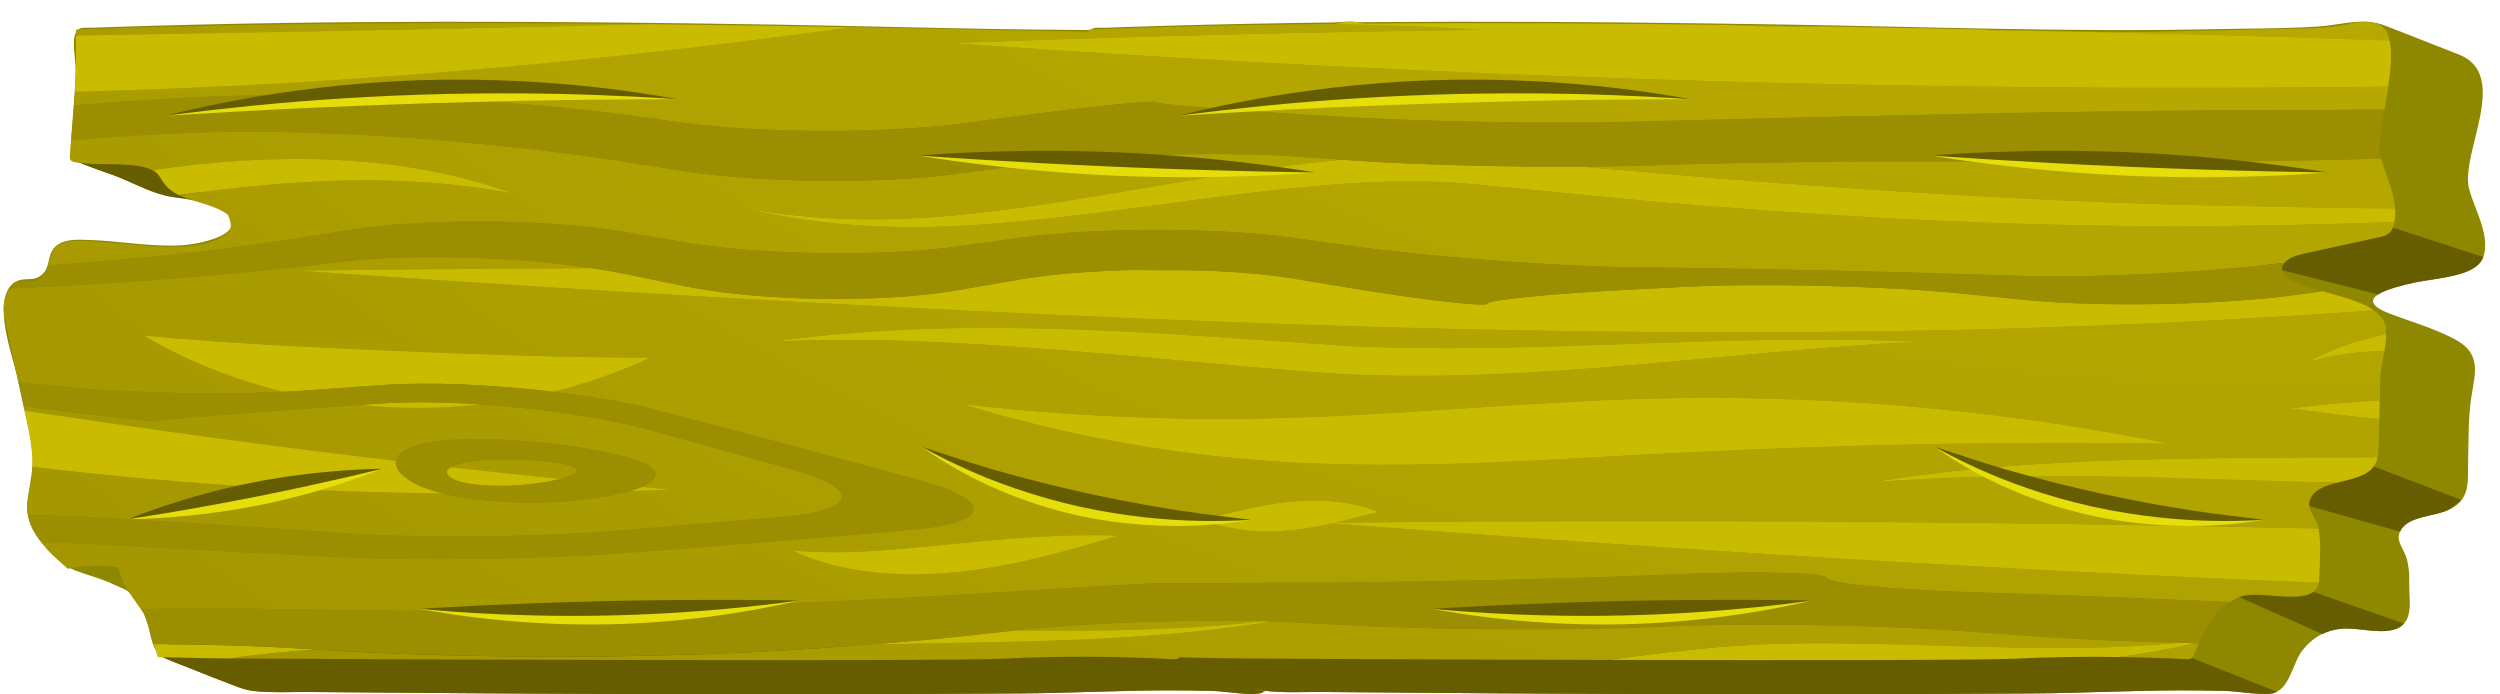 <svg width="90" height="25" viewBox="0 0 90 25" fill="none" xmlns="http://www.w3.org/2000/svg">
<path d="M88.89 6.811C88.548 5.528 90.413 2.698 88.51 1.959C87.634 1.619 86.761 1.276 85.887 0.931C85.062 0.606 84.331 0.897 83.452 0.955C82.234 1.035 80.996 1.022 79.775 1.049C74.602 1.161 69.433 0.967 64.261 0.884C56.341 0.758 48.41 0.71 40.494 0.974C40.277 0.981 40.059 0.989 39.842 0.997C39.443 1.011 39.335 0.943 39.197 1.173C39.036 1.441 39.198 2.244 39.191 2.539C39.168 3.451 39.064 4.355 39.009 5.265C38.976 5.812 39.244 5.817 39.779 6.029C40.085 6.15 40.424 6.253 40.741 6.38C41.352 6.625 41.984 6.986 42.684 7.091C43.238 7.174 44.303 7.28 44.667 7.688C45.357 8.462 43.611 8.792 43.018 8.829C41.894 8.898 40.785 8.672 39.666 8.638C39.224 8.625 38.769 8.594 38.455 8.882C38.151 9.161 38.294 9.601 37.985 9.879C37.671 10.161 37.4 9.965 37.055 10.129C36.718 10.29 36.617 10.729 36.602 11C36.551 11.922 36.958 12.938 37.152 13.845C37.341 14.727 37.608 15.623 37.639 16.52C37.667 17.349 37.233 18.162 37.616 18.968C37.891 19.547 38.551 20.3 39.196 20.546C39.641 20.716 40.148 20.836 40.577 21.049C40.863 21.19 40.993 21.186 41.206 21.415C41.389 21.612 41.555 21.889 41.665 22.115C41.866 22.531 41.85 23.053 42.097 23.446C42.228 23.654 42.516 23.743 42.751 23.841C43.045 23.963 43.338 24.064 43.625 24.184C43.901 24.299 44.229 24.427 44.499 24.526C44.829 24.647 45.2 24.827 45.57 24.871C46.22 24.948 46.942 24.905 47.611 24.911C56.135 24.99 64.666 25.017 73.19 24.962C74.935 24.951 76.677 24.858 78.421 24.852C78.993 24.85 79.565 24.857 80.136 24.872C80.527 24.882 81.552 25.059 81.886 24.94C82.451 24.739 82.54 23.846 82.895 23.403C83.271 22.936 83.771 22.631 84.474 22.626C85.027 22.622 85.799 22.847 86.315 22.616C86.9 22.355 86.727 21.562 86.733 21.12C86.738 20.736 86.739 20.342 86.591 19.972C86.46 19.647 86.217 19.396 86.445 19.055C86.75 18.597 87.537 18.597 88.055 18.395C88.955 18.045 88.834 17.359 88.851 16.654C88.872 15.8 88.848 14.944 88.999 14.098C89.127 13.377 89.276 12.727 88.445 12.254C87.724 11.844 86.784 11.584 85.989 11.273C84.618 10.736 86.092 10.354 86.91 10.175C87.694 10.003 89.155 9.97 89.399 9.252C89.661 8.474 89.09 7.558 88.89 6.811Z" fill="#8E8700"/>
<path d="M52.426 6.811C52.084 5.528 53.949 2.698 52.046 1.959C51.17 1.619 50.297 1.276 49.423 0.931C48.597 0.606 47.867 0.897 46.988 0.955C45.77 1.035 44.532 1.022 43.311 1.049C38.138 1.161 32.969 0.967 27.797 0.884C19.877 0.758 11.946 0.71 4.03 0.974C3.813 0.981 3.595 0.989 3.378 0.997C2.979 1.011 2.871 0.943 2.733 1.173C2.571 1.441 2.734 2.244 2.726 2.539C2.703 3.451 2.599 4.355 2.544 5.265C2.511 5.812 2.778 5.817 3.314 6.029C3.62 6.15 3.959 6.253 4.276 6.38C4.887 6.625 5.519 6.986 6.219 7.091C6.773 7.174 7.838 7.28 8.202 7.688C8.892 8.462 7.146 8.792 6.553 8.829C5.429 8.898 4.32 8.672 3.201 8.638C2.759 8.625 2.304 8.594 1.99 8.882C1.686 9.161 1.829 9.601 1.52 9.879C1.206 10.161 0.935 9.965 0.59 10.129C0.253 10.29 0.152 10.729 0.137 11C0.086 11.922 0.493 12.938 0.687 13.845C0.876 14.727 1.143 15.623 1.174 16.52C1.202 17.349 0.769 18.162 1.151 18.968C1.426 19.547 2.086 20.3 2.731 20.546C3.176 20.716 3.683 20.836 4.112 21.049C4.398 21.19 4.528 21.186 4.741 21.415C4.924 21.612 5.09 21.889 5.2 22.115C5.401 22.531 5.385 23.053 5.632 23.446C5.763 23.654 6.051 23.743 6.287 23.841C6.581 23.963 6.874 24.064 7.161 24.184C7.437 24.299 7.765 24.427 8.035 24.526C8.365 24.647 8.736 24.827 9.107 24.871C9.757 24.948 10.479 24.905 11.148 24.911C19.672 24.99 28.203 25.017 36.727 24.962C38.472 24.951 40.214 24.858 41.958 24.852C42.53 24.85 43.102 24.857 43.673 24.872C44.064 24.882 45.089 25.059 45.423 24.94C45.988 24.739 46.077 23.846 46.432 23.403C46.808 22.936 47.308 22.631 48.011 22.626C48.564 22.622 49.336 22.847 49.852 22.616C50.437 22.355 50.264 21.562 50.27 21.12C50.275 20.736 50.276 20.342 50.128 19.972C49.997 19.647 49.754 19.396 49.982 19.055C50.287 18.597 51.073 18.597 51.592 18.395C52.492 18.045 52.371 17.359 52.388 16.654C52.409 15.8 52.385 14.944 52.536 14.098C52.664 13.377 52.813 12.727 51.982 12.254C51.261 11.844 50.321 11.584 49.526 11.273C48.155 10.736 49.629 10.354 50.447 10.175C51.231 10.003 52.692 9.97 52.936 9.252C53.196 8.474 52.625 7.558 52.426 6.811Z" fill="#8E8700"/>
<path d="M41.623 23.359L6.1 23.058L5.754 23.583C5.901 23.701 6.108 23.769 6.285 23.843C6.579 23.965 6.872 24.066 7.159 24.186C7.435 24.301 7.763 24.429 8.033 24.528C8.363 24.649 8.734 24.829 9.105 24.873C9.755 24.95 10.477 24.907 11.146 24.913C19.67 24.992 28.201 25.019 36.725 24.964C38.47 24.953 40.212 24.86 41.956 24.854C42.528 24.852 43.1 24.859 43.671 24.874C44.062 24.884 45.087 25.061 45.421 24.942C45.449 24.932 45.47 24.914 45.496 24.901L41.623 23.359Z" fill="#665D00"/>
<path d="M82.74 21.12H79.766L83.604 22.827C83.855 22.704 84.141 22.63 84.475 22.627C85.028 22.623 85.8 22.848 86.316 22.617C86.411 22.574 86.481 22.514 86.54 22.447L82.74 21.12Z" fill="#665D00"/>
<path d="M88.608 17.998L84.914 16.587L82.359 17.999L86.409 19.141C86.422 19.112 86.421 19.085 86.442 19.055C86.747 18.597 87.534 18.597 88.052 18.395C88.097 18.377 88.13 18.355 88.17 18.336L88.603 18.006C88.604 18.003 88.606 18.001 88.608 17.998Z" fill="#665D00"/>
<path d="M81.144 8.939L81.605 9.589L85.612 10.599C85.907 10.41 86.491 10.266 86.906 10.175C87.69 10.003 89.15 9.97 89.394 9.252L86.141 8.194L81.144 8.939Z" fill="#665D00"/>
<path d="M78.088 23.359L42.565 23.058L42.219 23.583C42.366 23.701 42.573 23.769 42.75 23.843C43.044 23.965 43.337 24.066 43.624 24.186C43.9 24.301 44.228 24.429 44.498 24.528C44.828 24.649 45.199 24.829 45.569 24.873C46.219 24.95 46.941 24.907 47.61 24.913C56.134 24.992 64.665 25.019 73.189 24.964C74.934 24.953 76.676 24.86 78.42 24.854C78.992 24.852 79.564 24.859 80.135 24.874C80.526 24.884 81.551 25.061 81.885 24.942C81.913 24.932 81.934 24.914 81.96 24.901L78.088 23.359Z" fill="#665D00"/>
<path d="M2.672 5.732C2.798 5.854 3.011 5.911 3.313 6.03C3.619 6.151 3.958 6.253 4.275 6.381C4.886 6.626 5.518 6.987 6.218 7.092C6.478 7.131 6.851 7.176 7.211 7.254L7.366 6.915L6.141 5.354L2.672 5.732Z" fill="#665D00"/>
<path d="M70.944 23.276C73.403 23.334 75.887 23.398 78.385 23.14C76.377 23.084 74.315 22.991 72.791 22.877L70.716 22.722C67.963 22.516 63.452 22.429 60.69 22.529L58.732 22.6C55.97 22.7 51.453 22.662 48.695 22.516L46.646 22.407C46.372 22.393 46.069 22.383 45.764 22.373C42.237 22.958 38.634 23.067 35.104 23.133C33.875 23.155 32.653 23.174 31.435 23.197C29.082 23.38 26.467 23.528 24.621 23.572L22.524 23.621C19.76 23.686 15.243 23.607 12.486 23.446L11.402 23.383C10.347 23.442 9.3 23.555 8.258 23.704C13.117 23.742 34.001 23.817 36.069 23.714C38.148 23.611 40.107 23.621 42.216 23.73C42.289 23.734 42.37 23.736 42.428 23.698C42.44 23.69 42.442 23.675 42.451 23.665C42.881 23.671 43.311 23.68 43.738 23.693C44.248 23.708 51.011 23.743 57.873 23.758C59.282 23.567 60.697 23.388 62.14 23.272C65.107 23.057 68.024 23.201 70.944 23.276Z" fill="url(#paint0_radial_843_2479)"/>
<path d="M76.301 23.652C77.082 23.664 77.869 23.687 78.679 23.729C78.752 23.733 78.833 23.735 78.891 23.697C78.936 23.667 78.958 23.62 78.978 23.574C79.038 23.436 79.096 23.297 79.156 23.159C79.107 23.158 79.057 23.156 79.009 23.155C78.115 23.369 77.211 23.531 76.301 23.652Z" fill="url(#paint1_radial_843_2479)"/>
<path d="M45.449 22.362C42.711 22.297 39.024 22.425 36.653 22.685L36.527 22.699C39.491 22.728 42.477 22.703 45.449 22.362Z" fill="url(#paint2_radial_843_2479)"/>
<path d="M58.263 11.941C50.446 11.864 42.647 11.568 34.766 11.183C26.885 10.795 18.915 10.316 10.76 9.744C14.321 9.7 17.841 9.673 21.339 9.657C18.653 9.248 14.915 9.128 12.496 9.402L10.463 9.633C7.726 9.943 3.227 10.279 0.465 10.378L0.374 10.381C0.308 10.468 0.25 10.562 0.209 10.663C0.074 10.992 0.146 11.352 0.219 11.695C0.365 12.377 0.511 13.058 0.658 13.74L0.709 13.747C3.293 14.106 7.442 14.255 10.213 14.103C8.433 13.668 6.726 12.998 5.175 12.079C8.454 12.384 11.389 12.508 14.309 12.635C17.231 12.751 20.142 12.868 23.407 12.873C22.288 13.396 21.114 13.804 19.912 14.1C21.254 14.26 22.53 14.478 23.541 14.739C26.17 15.418 30.458 16.562 33.071 17.281L33.159 17.305C35.772 18.024 35.662 18.814 32.915 19.061L32.554 19.093C29.807 19.34 25.306 19.705 22.553 19.904L22.265 19.924C19.512 20.123 15.183 20.191 12.646 20.073C10.109 19.955 5.96 19.738 3.426 19.592C2.853 19.559 2.189 19.536 1.484 19.519C1.757 19.863 2.104 20.18 2.442 20.476C3.012 20.364 3.707 20.313 4.275 20.435C4.342 20.992 4.745 21.45 5.064 21.924C6.994 21.905 8.952 21.906 10.417 21.931L12.488 21.966C15.252 22.012 19.774 21.988 22.537 21.911L24.485 21.857C27.248 21.78 31.764 21.58 34.521 21.411L36.573 21.286C39.33 21.118 41.597 20.986 41.611 20.993C41.625 21 43.899 20.992 46.663 20.975L48.675 20.962C51.44 20.945 55.961 20.844 58.722 20.737L60.715 20.66C63.476 20.554 65.747 20.62 65.762 20.807C65.776 20.994 68.048 21.221 70.81 21.312L72.877 21.381C74.87 21.447 77.77 21.562 80.271 21.672C80.384 21.603 80.507 21.539 80.645 21.486C81.379 21.2 83.314 21.916 83.474 20.978C71.815 20.506 60.106 19.786 47.945 18.838C47.476 18.944 47.015 19.033 46.527 19.081C45.503 19.187 44.33 19.126 43.265 18.695C44.387 18.448 45.323 18.176 46.374 18.068C47.404 17.958 48.576 18.009 49.633 18.428C49.071 18.561 48.562 18.696 48.065 18.811C60.194 18.69 71.902 18.77 83.467 19.023C83.462 19 83.462 18.975 83.457 18.951C83.386 18.622 83.026 18.352 83.158 17.997C83.295 17.631 83.693 17.49 84.127 17.378C78.627 17.246 73.105 16.913 67.385 17.362C71.513 16.673 75.671 16.546 79.728 16.494C81.701 16.471 83.653 16.473 85.595 16.459C85.621 16.329 85.627 16.195 85.63 16.064C85.638 15.739 85.646 15.413 85.654 15.088C84.607 14.981 83.551 14.853 82.471 14.696C83.558 14.558 84.62 14.468 85.672 14.407C85.679 14.13 85.686 13.852 85.693 13.575C85.7 13.304 85.781 12.963 85.843 12.627C84.926 12.659 84.001 12.768 83.088 13.032C83.927 12.556 84.899 12.243 85.902 12.029C85.902 11.924 85.906 11.816 85.882 11.728C85.822 11.5 85.665 11.321 85.458 11.174C76.323 11.839 67.267 12.037 58.263 11.941ZM34.455 20.595C32.497 20.792 30.318 20.668 28.505 19.815C30.595 20.002 32.424 19.754 34.316 19.581C36.198 19.396 38.154 19.209 40.251 19.283C38.307 19.871 36.448 20.396 34.455 20.595ZM56.393 16.521C52.841 16.71 49.203 16.855 45.516 16.582C41.839 16.307 38.18 15.63 34.663 14.55C38.404 14.979 42.054 15.132 45.621 15.061C49.186 14.987 52.708 14.677 56.295 14.482C63.497 14.046 70.829 14.502 78.075 15.975C70.506 15.856 63.468 16.1 56.393 16.521ZM69.066 12.299C61.977 12.67 55.305 13.809 48.399 13.472C44.97 13.252 41.655 12.87 38.246 12.61C34.849 12.347 31.4 12.125 27.843 12.299C34.924 11.323 41.879 12.024 48.549 12.457C55.219 12.779 62.004 11.985 69.066 12.299Z" fill="url(#paint3_radial_843_2479)"/>
<path d="M12.64 19.206C15.171 19.381 19.49 19.335 22.24 19.104L28.173 18.605C30.923 18.374 31.035 17.594 28.423 16.873L23.406 15.486C21.784 15.038 19.476 14.702 17.299 14.559C15.846 14.719 14.376 14.73 12.926 14.58L10.619 14.743C7.865 14.938 5.599 15.126 5.584 15.161C5.569 15.195 3.458 14.954 0.844 14.622C0.856 14.677 0.867 14.731 0.879 14.786C1.464 14.862 2.02 14.955 2.555 15.028C4.898 15.378 7.253 15.708 9.626 16.017C11.16 16.218 12.705 16.406 14.256 16.59C14.329 16.224 14.967 15.935 16.078 15.845C17.883 15.699 20.807 15.976 22.575 16.46C23.762 16.785 23.89 17.194 23.102 17.53C23.453 17.563 23.8 17.599 24.152 17.631C23.655 17.654 23.164 17.662 22.669 17.679C22.311 17.782 21.859 17.875 21.305 17.95C19.456 18.202 17.35 18.109 15.945 17.763C13.715 17.737 11.5 17.665 9.303 17.532C6.869 17.387 4.454 17.177 2.058 16.904C1.756 16.87 1.461 16.835 1.172 16.801C1.17 17.003 1.157 17.202 1.12 17.388C1.061 17.682 0.968 17.974 0.968 18.272C0.968 18.365 0.981 18.456 0.997 18.546C1.885 18.559 2.72 18.584 3.424 18.624C5.963 18.77 10.11 19.031 12.64 19.206Z" fill="url(#paint4_radial_843_2479)"/>
<path d="M20.173 17.244C20.826 17.076 20.98 16.878 20.47 16.746C19.794 16.572 18.384 16.491 17.336 16.567C16.805 16.605 16.42 16.699 16.227 16.819C17.535 16.966 18.849 17.109 20.173 17.244Z" fill="url(#paint5_radial_843_2479)"/>
<path d="M86.024 1.459C85.96 1.162 85.832 0.943 85.597 0.863C85.047 0.675 84.694 0.862 84.185 0.932C83.458 1.031 82.72 1.029 81.98 1.046C80.378 1.083 78.777 1.118 77.175 1.149C76.328 1.166 74.349 1.126 71.618 1.07C71.585 1.077 71.552 1.084 71.519 1.091C76.347 1.16 81.173 1.283 86.024 1.459Z" fill="url(#paint6_radial_843_2479)"/>
<path d="M65.62 0.952C64.487 0.932 63.302 0.914 62.074 0.897C63.262 0.95 64.444 0.975 65.62 0.952Z" fill="url(#paint7_radial_843_2479)"/>
<path d="M82.839 5.777C80.075 5.837 75.552 5.863 72.788 5.835L70.784 5.815C68.02 5.788 63.497 5.832 60.735 5.914L58.696 5.974C58.17 5.99 57.569 5.997 56.941 6.001C58.494 6.134 60.05 6.268 61.601 6.4C67.289 6.859 72.978 7.214 78.733 7.378C81.214 7.419 83.714 7.491 86.224 7.501C86.18 6.902 85.894 6.307 85.719 5.709C85.425 5.718 85.132 5.726 84.867 5.732L82.839 5.777Z" fill="url(#paint8_radial_843_2479)"/>
<path d="M61.355 7.406C58.511 7.189 55.634 6.867 52.83 6.61C50.058 6.388 47.213 6.666 44.372 7.021C41.527 7.377 38.653 7.834 35.706 8.054C32.773 8.296 29.717 8.205 26.851 7.5C29.788 8.042 32.785 7.974 35.675 7.61C38.575 7.266 41.406 6.706 44.275 6.261C45.61 6.053 46.961 5.869 48.324 5.749L46.627 5.631C43.873 5.439 39.391 5.585 36.666 5.957L34.454 6.259C31.729 6.631 27.28 6.583 24.57 6.152L22.275 5.788C19.564 5.358 15.085 4.924 12.323 4.824L10.527 4.759C8.367 4.681 5.161 4.81 2.561 5.055C2.542 5.24 2.536 5.426 2.515 5.611C2.509 5.661 2.504 5.715 2.535 5.758C2.575 5.814 2.66 5.833 2.736 5.845C3.53 5.968 4.301 5.847 5.089 5.996C5.225 6.022 5.357 6.061 5.475 6.122C7.575 5.822 9.724 5.659 11.89 5.749C14.132 5.841 16.396 6.214 18.476 6.968C14.326 6.181 10.339 6.491 6.439 7.023C6.988 7.287 7.724 7.366 8.207 7.733C8.333 8.066 8.394 8.251 8.075 8.475C7.757 8.699 7.339 8.796 6.928 8.843C5.571 8.998 4.202 8.675 2.832 8.676C2.563 8.676 2.272 8.696 2.07 8.846C1.839 9.017 1.798 9.294 1.727 9.55C4.446 9.375 8.024 9.001 10.331 8.636L12.594 8.278C15.306 7.849 19.735 7.879 22.438 8.343L24.648 8.723C27.35 9.188 31.789 9.253 34.511 8.869L36.645 8.568C39.367 8.183 43.822 8.18 46.545 8.559L48.77 8.87C51.493 9.25 55.983 9.588 58.748 9.622L60.674 9.645C63.439 9.679 67.96 9.779 70.723 9.867L72.749 9.932C75.361 10.016 79.497 9.805 82.244 9.461C82.385 9.285 82.678 9.19 82.939 9.133C83.832 8.938 84.725 8.742 85.618 8.547C85.744 8.52 85.874 8.49 85.974 8.42C86.103 8.329 86.162 8.183 86.192 8.042C86.197 8.025 86.196 8.008 86.2 7.991C83.655 8.087 81.127 8.137 78.609 8.146C72.799 8.147 67.061 7.87 61.355 7.406Z" fill="url(#paint9_radial_843_2479)"/>
<path d="M2.664 3.794C5.223 3.566 8.304 3.411 10.397 3.422L12.6 3.433C15.365 3.447 19.856 3.765 22.58 4.14L24.618 4.42C27.342 4.795 31.803 4.81 34.532 4.454L36.613 4.182C39.341 3.826 41.603 3.597 41.639 3.674C41.675 3.751 43.961 3.946 46.718 4.108L48.669 4.222C51.426 4.384 55.943 4.457 58.706 4.384L60.643 4.333C63.406 4.261 67.928 4.157 70.692 4.103L72.782 4.062C75.546 4.008 80.069 3.959 82.834 3.954L84.833 3.95C85.147 3.949 85.489 3.946 85.843 3.941C85.889 3.673 85.936 3.395 85.976 3.119C68.759 3.326 52.065 2.808 34.215 1.551C40.71 1.309 47.051 1.15 53.313 1.072C51.397 0.943 49.466 0.891 47.52 0.864C44.701 0.898 41.891 0.96 39.197 1.063C39.198 1.089 39.195 1.115 39.196 1.14C37.357 1.116 34.338 1.044 30.631 0.975C21.169 2.293 11.929 3.065 2.702 3.299C2.694 3.466 2.674 3.63 2.664 3.794Z" fill="url(#paint10_radial_843_2479)"/>
<path d="M2.734 1.066C2.736 1.136 2.73 1.206 2.731 1.277C9.566 1.168 16.407 1.037 23.381 0.871C16.864 0.8 9.446 0.808 2.734 1.066Z" fill="url(#paint11_radial_843_2479)"/>
<path d="M40.691 9.723C41.676 9.733 42.664 9.743 43.647 9.753C42.685 9.708 41.681 9.697 40.691 9.723Z" fill="url(#paint12_radial_843_2479)"/>
<path d="M45.764 22.372C45.657 22.369 45.557 22.365 45.447 22.362C42.476 22.703 39.489 22.729 36.525 22.699L34.625 22.907C33.715 23.007 32.605 23.105 31.434 23.196C32.653 23.173 33.875 23.154 35.103 23.132C38.634 23.065 42.237 22.956 45.764 22.372Z" fill="#C9BB00"/>
<path d="M18.474 6.967C16.393 6.214 14.129 5.84 11.888 5.748C9.722 5.658 7.573 5.821 5.473 6.121C5.502 6.136 5.535 6.145 5.561 6.163C5.739 6.29 5.814 6.49 5.945 6.653C6.073 6.813 6.244 6.928 6.438 7.021C10.337 6.491 14.324 6.181 18.474 6.967Z" fill="#C9BB00"/>
<path d="M61.6 6.401C60.049 6.268 58.494 6.135 56.94 6.002C54.266 6.017 50.895 5.93 48.664 5.774L48.321 5.75C46.958 5.87 45.607 6.054 44.272 6.262C41.404 6.706 38.572 7.267 35.672 7.611C32.782 7.976 29.785 8.044 26.848 7.501C29.715 8.205 32.77 8.296 35.703 8.055C38.65 7.836 41.524 7.378 44.369 7.022C47.21 6.667 50.055 6.389 52.827 6.611C55.631 6.867 58.508 7.189 61.352 7.407C67.058 7.871 72.796 8.148 78.607 8.146C81.126 8.137 83.652 8.088 86.197 7.991C86.229 7.828 86.234 7.665 86.223 7.503C83.713 7.493 81.213 7.42 78.732 7.38C72.977 7.215 67.288 6.86 61.6 6.401Z" fill="#C9BB00"/>
<path d="M10.4 23.323C9.061 23.245 7.308 23.198 5.543 23.186C5.609 23.401 5.661 23.583 5.674 23.64C5.677 23.653 5.689 23.659 5.706 23.659C6.233 23.663 6.755 23.677 7.277 23.692C7.377 23.695 7.725 23.7 8.26 23.704C9.302 23.555 10.348 23.442 11.404 23.383L10.4 23.323Z" fill="#C9BB00"/>
<path d="M85.653 15.09C85.659 14.863 85.664 14.636 85.67 14.41C84.619 14.471 83.557 14.561 82.469 14.699C83.549 14.854 84.606 14.983 85.653 15.09Z" fill="#C9BB00"/>
<path d="M48.546 12.456C41.876 12.023 34.921 11.321 27.84 12.298C31.397 12.124 34.846 12.346 38.243 12.609C41.652 12.87 44.968 13.251 48.396 13.471C55.302 13.807 61.974 12.669 69.063 12.298C62.003 11.984 55.218 12.778 48.546 12.456Z" fill="#C9BB00"/>
<path d="M34.315 19.581C32.423 19.754 30.593 20.002 28.504 19.815C30.317 20.668 32.496 20.792 34.454 20.595C36.446 20.396 38.306 19.871 40.25 19.283C38.153 19.209 36.198 19.397 34.315 19.581Z" fill="#C9BB00"/>
<path d="M67.383 17.364C73.103 16.915 78.625 17.249 84.125 17.38C84.638 17.247 85.203 17.154 85.462 16.784C85.532 16.684 85.57 16.574 85.592 16.46C83.651 16.474 81.698 16.473 79.725 16.495C75.669 16.549 71.511 16.676 67.383 17.364Z" fill="#C9BB00"/>
<path d="M78.386 23.139C75.887 23.397 73.404 23.333 70.945 23.275C68.026 23.201 65.109 23.057 62.142 23.271C60.699 23.387 59.283 23.566 57.875 23.757C64.59 23.772 71.399 23.769 72.534 23.713C73.814 23.649 75.051 23.634 76.303 23.653C77.213 23.532 78.118 23.369 79.01 23.156C78.803 23.151 78.594 23.145 78.386 23.139Z" fill="#C9BB00"/>
<path d="M17.303 14.559C15.976 14.471 14.697 14.455 13.654 14.529L12.93 14.58C14.379 14.729 15.849 14.718 17.303 14.559Z" fill="#C9BB00"/>
<path d="M85.841 12.628C85.88 12.417 85.899 12.217 85.9 12.03C84.897 12.244 83.925 12.557 83.086 13.033C83.999 12.769 84.923 12.66 85.841 12.628Z" fill="#C9BB00"/>
<path d="M34.215 1.552C52.065 2.809 68.76 3.327 85.976 3.12C86.067 2.495 86.116 1.891 86.023 1.457C81.172 1.281 76.347 1.158 71.519 1.089C71.552 1.082 71.584 1.075 71.617 1.068C69.889 1.033 67.859 0.99 65.618 0.952C64.443 0.975 63.26 0.95 62.072 0.897C58.046 0.843 53.574 0.812 49.076 0.849C48.705 0.738 48.417 0.791 48.106 0.858C47.91 0.86 47.715 0.863 47.52 0.866C49.466 0.892 51.397 0.945 53.313 1.074C47.05 1.151 40.71 1.31 34.215 1.552Z" fill="#C9BB00"/>
<path d="M30.632 0.979C28.426 0.938 25.976 0.898 23.382 0.871C16.408 1.037 9.567 1.168 2.732 1.277C2.741 1.953 2.735 2.628 2.703 3.303C11.93 3.069 21.17 2.297 30.632 0.979Z" fill="#C9BB00"/>
<path d="M72.839 10.792L70.67 10.573C67.927 10.296 63.426 10.185 60.667 10.325L58.645 10.428C55.886 10.568 53.598 10.794 53.562 10.928C53.525 11.063 51.28 10.808 48.573 10.362L46.539 10.027C45.706 9.89 44.703 9.802 43.645 9.752C42.662 9.742 41.675 9.732 40.689 9.722C39.229 9.76 37.818 9.871 36.703 10.063L34.446 10.452C31.744 10.918 27.342 10.852 24.664 10.305L22.339 9.831C22.028 9.768 21.689 9.71 21.337 9.656C17.839 9.672 14.319 9.699 10.758 9.743C18.913 10.315 26.883 10.794 34.764 11.182C42.645 11.567 50.445 11.864 58.261 11.941C67.265 12.037 76.321 11.838 85.455 11.173C85.143 10.951 84.717 10.803 84.323 10.688C84.089 10.619 83.854 10.551 83.619 10.482L82.776 10.6C80.054 10.983 75.582 11.069 72.839 10.792Z" fill="#C9BB00"/>
<path d="M56.296 14.482C52.709 14.676 49.187 14.987 45.622 15.061C42.054 15.132 38.405 14.98 34.664 14.55C38.181 15.631 41.839 16.308 45.517 16.582C49.205 16.854 52.842 16.71 56.394 16.521C63.469 16.1 70.507 15.856 78.075 15.975C70.83 14.501 63.498 14.045 56.296 14.482Z" fill="#C9BB00"/>
<path d="M9.304 17.534C11.501 17.667 13.716 17.738 15.946 17.765C15.477 17.649 15.086 17.506 14.809 17.337C14.383 17.078 14.211 16.82 14.256 16.591C12.705 16.408 11.159 16.219 9.626 16.018C7.253 15.709 4.898 15.38 2.555 15.029C2.02 14.956 1.464 14.863 0.879 14.787C0.927 15.011 0.975 15.235 1.023 15.459C1.113 15.878 1.178 16.35 1.172 16.803C1.461 16.837 1.756 16.872 2.058 16.906C4.455 17.179 6.87 17.389 9.304 17.534Z" fill="#C9BB00"/>
<path d="M16.257 17.214C16.713 17.495 18.123 17.575 19.391 17.393C19.7 17.349 19.961 17.298 20.172 17.243C18.848 17.108 17.533 16.965 16.225 16.818C16.038 16.934 16.032 17.075 16.257 17.214Z" fill="#C9BB00"/>
<path d="M48.066 18.814C48.563 18.698 49.071 18.564 49.634 18.43C48.577 18.012 47.405 17.96 46.375 18.07C45.324 18.178 44.388 18.451 43.266 18.698C44.331 19.128 45.504 19.189 46.528 19.084C47.016 19.035 47.478 18.945 47.946 18.84C60.108 19.788 71.816 20.509 83.475 20.98C83.481 20.945 83.49 20.913 83.491 20.872C83.503 20.265 83.58 19.63 83.467 19.027C71.902 18.773 60.195 18.692 48.066 18.814Z" fill="#C9BB00"/>
<path d="M24.155 17.63C23.803 17.598 23.456 17.562 23.105 17.529C22.983 17.581 22.838 17.631 22.672 17.679C23.167 17.661 23.659 17.653 24.155 17.63Z" fill="#C9BB00"/>
<path d="M13.757 13.862C15.451 13.742 17.768 13.846 19.913 14.102C21.116 13.805 22.29 13.399 23.408 12.875C20.142 12.871 17.232 12.754 14.31 12.637C11.389 12.509 8.454 12.386 5.176 12.082C6.727 12.999 8.434 13.67 10.214 14.105C10.364 14.097 10.527 14.092 10.668 14.081L13.757 13.862Z" fill="#C9BB00"/>
<path d="M82.833 3.955C80.068 3.961 75.545 4.009 72.781 4.063L70.691 4.104C67.927 4.158 63.405 4.262 60.642 4.334L58.705 4.385C55.942 4.457 51.425 4.384 48.668 4.223L46.717 4.109C43.96 3.947 41.674 3.752 41.638 3.675C41.602 3.598 39.34 3.826 36.612 4.183L34.531 4.455C31.803 4.811 27.342 4.796 24.617 4.421L22.579 4.141C19.855 3.766 15.364 3.448 12.599 3.434L10.396 3.423C8.304 3.413 5.223 3.568 2.663 3.795C2.637 4.216 2.601 4.636 2.559 5.057C5.159 4.812 8.365 4.683 10.525 4.761L12.322 4.826C15.084 4.926 19.562 5.359 22.273 5.79L24.568 6.154C27.279 6.584 31.727 6.632 34.452 6.261L36.664 5.959C39.389 5.587 43.872 5.441 46.626 5.633L48.322 5.751L48.665 5.775C50.895 5.931 54.267 6.018 56.941 6.003C57.569 5.999 58.17 5.992 58.696 5.976L60.735 5.916C63.498 5.834 68.02 5.789 70.784 5.817L72.788 5.837C75.552 5.864 80.076 5.838 82.839 5.779L84.866 5.735C85.131 5.729 85.424 5.721 85.718 5.712C85.707 5.675 85.695 5.639 85.685 5.602C85.607 5.308 85.719 4.665 85.842 3.945C85.488 3.95 85.146 3.953 84.832 3.954L82.833 3.955Z" fill="#9B8E00"/>
<path d="M12.644 20.074C15.181 20.192 19.509 20.126 22.263 19.926L22.551 19.905C25.304 19.706 29.805 19.341 32.552 19.094L32.913 19.062C35.66 18.815 35.77 18.025 33.157 17.306L33.069 17.282C30.456 16.563 26.168 15.419 23.539 14.74C22.528 14.479 21.252 14.261 19.91 14.101C17.765 13.845 15.447 13.741 13.754 13.861L10.665 14.08C10.524 14.09 10.361 14.095 10.211 14.104C7.439 14.256 3.29 14.107 0.707 13.748L0.656 13.741C0.719 14.035 0.782 14.329 0.845 14.623C3.459 14.955 5.57 15.196 5.585 15.162C5.601 15.127 7.867 14.939 10.62 14.744L12.927 14.581L13.651 14.53C14.694 14.456 15.973 14.473 17.3 14.56C19.476 14.703 21.784 15.039 23.407 15.487L28.424 16.874C31.036 17.596 30.923 18.375 28.174 18.606L22.241 19.105C19.492 19.336 15.172 19.382 12.641 19.207C10.111 19.032 5.963 18.771 3.425 18.627C2.721 18.587 1.886 18.562 0.998 18.549C1.062 18.897 1.242 19.22 1.482 19.522C2.187 19.538 2.852 19.562 3.424 19.595C5.958 19.739 10.107 19.956 12.644 20.074Z" fill="#9B8E00"/>
<path d="M72.749 9.93L70.723 9.865C67.96 9.777 63.439 9.677 60.674 9.643L58.748 9.62C55.984 9.586 51.494 9.248 48.771 8.868L46.545 8.557C43.822 8.177 39.367 8.181 36.645 8.566L34.511 8.867C31.789 9.252 27.351 9.186 24.648 8.721L22.438 8.341C19.736 7.876 15.306 7.847 12.594 8.276L10.331 8.634C8.024 8.999 4.446 9.373 1.727 9.548C1.719 9.575 1.713 9.603 1.704 9.63C1.615 9.906 1.329 10.206 1.005 10.121C0.732 10.05 0.524 10.185 0.375 10.381L0.466 10.378C3.228 10.279 7.727 9.943 10.464 9.633L12.497 9.402C14.916 9.127 18.655 9.248 21.34 9.657C21.693 9.711 22.032 9.768 22.342 9.832L24.667 10.306C27.345 10.853 31.747 10.919 34.449 10.453L36.706 10.064C37.821 9.872 39.232 9.761 40.692 9.723C41.682 9.697 42.686 9.708 43.648 9.753C44.706 9.803 45.709 9.891 46.542 10.028L48.576 10.363C51.283 10.809 53.528 11.064 53.565 10.929C53.602 10.794 55.889 10.569 58.648 10.429L60.67 10.326C63.429 10.186 67.931 10.297 70.673 10.574L72.842 10.793C75.585 11.07 80.057 10.984 82.779 10.602L83.622 10.484C83.398 10.419 83.174 10.353 82.95 10.288C82.566 10.176 82.1 9.958 82.16 9.619C82.171 9.558 82.204 9.508 82.242 9.46C79.497 9.803 75.36 10.014 72.749 9.93Z" fill="#9B8E00"/>
<path d="M70.812 21.314C68.05 21.223 65.778 20.995 65.764 20.808C65.75 20.621 63.479 20.554 60.717 20.661L58.724 20.738C55.962 20.844 51.441 20.945 48.677 20.963L46.665 20.976C43.9 20.993 41.627 21.002 41.613 20.994C41.599 20.987 39.332 21.119 36.575 21.287L34.523 21.412C31.766 21.58 27.25 21.781 24.487 21.858L22.539 21.912C19.776 21.989 15.254 22.014 12.49 21.967L10.419 21.932C8.954 21.907 6.995 21.907 5.066 21.926C5.097 21.972 5.131 22.017 5.16 22.064C5.222 22.163 5.412 22.751 5.545 23.185C7.31 23.199 9.063 23.245 10.402 23.323L11.406 23.382L12.49 23.445C15.247 23.606 19.764 23.685 22.528 23.62L24.625 23.571C26.471 23.528 29.085 23.379 31.439 23.196C32.609 23.105 33.72 23.006 34.63 22.907L36.53 22.699L36.656 22.685C39.027 22.425 42.714 22.297 45.452 22.362C45.562 22.365 45.662 22.369 45.769 22.372C46.074 22.381 46.377 22.391 46.651 22.406L48.7 22.515C51.459 22.661 55.975 22.699 58.737 22.599L60.695 22.528C63.457 22.428 67.969 22.515 70.721 22.721L72.796 22.876C74.32 22.99 76.382 23.083 78.39 23.139C78.598 23.145 78.807 23.151 79.014 23.156C79.063 23.157 79.113 23.159 79.161 23.16C79.409 22.586 79.687 22.034 80.276 21.673C77.775 21.563 74.875 21.448 72.882 21.382L70.812 21.314Z" fill="#9B8E00"/>
<path d="M14.809 17.336C15.086 17.505 15.477 17.649 15.946 17.764C17.351 18.11 19.457 18.203 21.306 17.951C21.86 17.876 22.312 17.783 22.67 17.68C22.836 17.632 22.981 17.582 23.103 17.53C23.891 17.194 23.763 16.786 22.576 16.46C20.808 15.976 17.884 15.699 16.079 15.845C14.968 15.935 14.329 16.224 14.257 16.59C14.211 16.819 14.384 17.077 14.809 17.336ZM17.332 16.567C18.38 16.491 19.791 16.572 20.466 16.746C20.977 16.878 20.823 17.076 20.169 17.244C19.958 17.298 19.698 17.349 19.388 17.394C18.12 17.576 16.709 17.495 16.254 17.215C16.029 17.077 16.035 16.936 16.223 16.819C16.416 16.699 16.8 16.605 17.332 16.567Z" fill="#9B8E00"/>
<path d="M24.372 3.568C24.372 3.568 23.346 3.443 21.677 3.326C20.008 3.208 17.691 3.123 15.134 3.205C12.577 3.29 10.274 3.525 8.62 3.751C6.965 3.976 5.953 4.167 5.953 4.167C5.953 4.167 6.99 4.107 8.661 4.009C10.329 3.914 12.625 3.81 15.156 3.726C17.688 3.645 19.985 3.599 21.658 3.586C23.332 3.575 24.372 3.568 24.372 3.568Z" fill="#E5DE0A"/>
<path d="M24.373 3.569C24.373 3.569 23.341 3.494 21.67 3.428C20 3.361 17.69 3.327 15.143 3.408C12.596 3.492 10.296 3.676 8.636 3.852C6.976 4.026 5.953 4.168 5.953 4.168C5.953 4.168 6.947 3.898 8.594 3.594C10.239 3.289 12.547 2.972 15.12 2.887C17.692 2.805 20.022 2.97 21.689 3.168C23.358 3.365 24.373 3.569 24.373 3.569Z" fill="#665D00"/>
<path d="M47.347 6.21C47.347 6.21 44.154 5.972 40.209 5.804C36.264 5.635 33.059 5.6 33.059 5.6C33.059 5.6 36.233 6.157 40.178 6.326C44.124 6.494 47.347 6.21 47.347 6.21Z" fill="#E5DE0A"/>
<path d="M47.347 6.209C47.347 6.209 44.143 6.174 40.197 6.006C36.252 5.837 33.059 5.599 33.059 5.599C33.059 5.599 36.282 5.315 40.227 5.484C44.173 5.652 47.347 6.209 47.347 6.209Z" fill="#665D00"/>
<path d="M45.033 18.712C45.033 18.712 44.337 18.72 43.221 18.651C42.105 18.583 40.569 18.405 38.919 18.041C37.269 17.673 35.825 17.191 34.809 16.786C33.792 16.382 33.188 16.086 33.188 16.086C33.188 16.086 33.712 16.493 34.675 17.021C35.636 17.548 37.068 18.169 38.767 18.548C40.467 18.923 42.069 18.975 43.205 18.913C44.346 18.851 45.033 18.712 45.033 18.712Z" fill="#E5DE0A"/>
<path d="M45.032 18.712C45.032 18.712 44.34 18.771 43.215 18.752C42.09 18.735 40.529 18.606 38.859 18.238C37.191 17.866 35.752 17.33 34.758 16.877C33.761 16.425 33.188 16.085 33.188 16.085C33.188 16.085 33.842 16.299 34.891 16.642C35.94 16.972 37.391 17.371 39.011 17.731C40.63 18.088 42.124 18.343 43.228 18.491C44.34 18.628 45.032 18.712 45.032 18.712Z" fill="#665D00"/>
<path d="M13.748 16.878C13.748 16.878 11.677 17.184 9.156 17.685C6.634 18.185 4.617 18.69 4.617 18.69C4.617 18.69 6.771 18.695 9.292 18.195C11.814 17.694 13.748 16.878 13.748 16.878Z" fill="#E5DE0A"/>
<path d="M13.748 16.878C13.748 16.878 11.73 17.383 9.209 17.883C6.687 18.383 4.617 18.69 4.617 18.69C4.617 18.69 6.552 17.874 9.073 17.374C11.594 16.874 13.748 16.878 13.748 16.878Z" fill="#665D00"/>
<path d="M28.777 21.616C28.777 21.616 25.719 21.876 21.941 21.953C18.163 22.041 15.094 21.915 15.094 21.915C15.094 21.915 15.849 22.072 17.088 22.225C18.325 22.379 20.05 22.516 21.957 22.475C23.864 22.433 25.578 22.22 26.805 22.012C28.032 21.805 28.777 21.616 28.777 21.616Z" fill="#E5DE0A"/>
<path d="M28.777 21.616C28.777 21.616 25.743 22.078 21.947 22.157C18.151 22.245 15.094 21.916 15.094 21.916C15.094 21.916 18.182 21.722 21.932 21.635C25.681 21.557 28.777 21.616 28.777 21.616Z" fill="#665D00"/>
<path d="M60.837 3.568C60.837 3.568 59.811 3.443 58.142 3.326C56.473 3.208 54.156 3.123 51.599 3.205C49.042 3.29 46.739 3.525 45.085 3.751C43.43 3.976 42.418 4.167 42.418 4.167C42.418 4.167 43.455 4.107 45.126 4.009C46.795 3.914 49.09 3.81 51.621 3.726C54.153 3.645 56.45 3.599 58.123 3.586C59.797 3.575 60.837 3.568 60.837 3.568Z" fill="#E5DE0A"/>
<path d="M60.838 3.569C60.838 3.569 59.806 3.494 58.135 3.428C56.465 3.361 54.155 3.327 51.608 3.408C49.061 3.492 46.761 3.676 45.101 3.852C43.441 4.026 42.418 4.168 42.418 4.168C42.418 4.168 43.412 3.898 45.059 3.594C46.704 3.289 49.012 2.972 51.585 2.887C54.157 2.805 56.487 2.97 58.154 3.168C59.823 3.365 60.838 3.569 60.838 3.569Z" fill="#665D00"/>
<path d="M83.811 6.21C83.811 6.21 80.618 5.972 76.674 5.804C72.728 5.635 69.523 5.6 69.523 5.6C69.523 5.6 72.698 6.157 76.644 6.326C80.588 6.494 83.811 6.21 83.811 6.21Z" fill="#E5DE0A"/>
<path d="M83.811 6.209C83.811 6.209 80.607 6.174 76.661 6.006C72.716 5.837 69.523 5.599 69.523 5.599C69.523 5.599 72.746 5.315 76.692 5.484C80.638 5.652 83.811 6.209 83.811 6.209Z" fill="#665D00"/>
<path d="M81.498 18.712C81.498 18.712 80.802 18.72 79.685 18.651C78.569 18.583 77.034 18.405 75.383 18.041C73.733 17.673 72.29 17.191 71.274 16.786C70.257 16.382 69.652 16.086 69.652 16.086C69.652 16.086 70.176 16.493 71.14 17.021C72.1 17.548 73.532 18.169 75.231 18.548C76.931 18.923 78.533 18.975 79.669 18.913C80.811 18.851 81.498 18.712 81.498 18.712Z" fill="#E5DE0A"/>
<path d="M81.497 18.712C81.497 18.712 80.804 18.771 79.679 18.752C78.555 18.735 76.994 18.606 75.324 18.238C73.655 17.866 72.216 17.33 71.222 16.877C70.226 16.425 69.652 16.085 69.652 16.085C69.652 16.085 70.306 16.299 71.355 16.642C72.404 16.972 73.855 17.371 75.475 17.731C77.095 18.088 78.589 18.343 79.693 18.491C80.804 18.628 81.497 18.712 81.497 18.712Z" fill="#665D00"/>
<path d="M65.242 21.616C65.242 21.616 62.184 21.876 58.406 21.953C54.628 22.041 51.559 21.915 51.559 21.915C51.559 21.915 52.314 22.072 53.553 22.225C54.79 22.379 56.516 22.516 58.422 22.475C60.329 22.433 62.044 22.22 63.27 22.012C64.497 21.805 65.242 21.616 65.242 21.616Z" fill="#E5DE0A"/>
<path d="M65.242 21.616C65.242 21.616 62.208 22.078 58.412 22.157C54.616 22.245 51.559 21.916 51.559 21.916C51.559 21.916 54.647 21.722 58.397 21.635C62.147 21.557 65.242 21.616 65.242 21.616Z" fill="#665D00"/>
<defs>
<radialGradient id="paint0_radial_843_2479" cx="0" cy="0" r="1" gradientUnits="userSpaceOnUse" gradientTransform="translate(83.81 -51.656) scale(140.164 111.504)">
<stop stop-color="#BFB000"/>
<stop offset="0.346" stop-color="#BBAD00"/>
<stop offset="0.66" stop-color="#B0A200"/>
<stop offset="0.96" stop-color="#9E9100"/>
<stop offset="1" stop-color="#9B8E00"/>
</radialGradient>
<radialGradient id="paint1_radial_843_2479" cx="0" cy="0" r="1" gradientUnits="userSpaceOnUse" gradientTransform="translate(83.808 -51.663) scale(140.175 111.514)">
<stop stop-color="#BFB000"/>
<stop offset="0.346" stop-color="#BBAD00"/>
<stop offset="0.66" stop-color="#B0A200"/>
<stop offset="0.96" stop-color="#9E9100"/>
<stop offset="1" stop-color="#9B8E00"/>
</radialGradient>
<radialGradient id="paint2_radial_843_2479" cx="0" cy="0" r="1" gradientUnits="userSpaceOnUse" gradientTransform="translate(83.812 -51.66) scale(140.169 111.51)">
<stop stop-color="#BFB000"/>
<stop offset="0.346" stop-color="#BBAD00"/>
<stop offset="0.66" stop-color="#B0A200"/>
<stop offset="0.96" stop-color="#9E9100"/>
<stop offset="1" stop-color="#9B8E00"/>
</radialGradient>
<radialGradient id="paint3_radial_843_2479" cx="0" cy="0" r="1" gradientUnits="userSpaceOnUse" gradientTransform="translate(83.81 -51.658) scale(140.168 111.507)">
<stop stop-color="#BFB000"/>
<stop offset="0.346" stop-color="#BBAD00"/>
<stop offset="0.66" stop-color="#B0A200"/>
<stop offset="0.96" stop-color="#9E9100"/>
<stop offset="1" stop-color="#9B8E00"/>
</radialGradient>
<radialGradient id="paint4_radial_843_2479" cx="0" cy="0" r="1" gradientUnits="userSpaceOnUse" gradientTransform="translate(83.809 -51.658) scale(140.168 111.507)">
<stop stop-color="#BFB000"/>
<stop offset="0.346" stop-color="#BBAD00"/>
<stop offset="0.66" stop-color="#B0A200"/>
<stop offset="0.96" stop-color="#9E9100"/>
<stop offset="1" stop-color="#9B8E00"/>
</radialGradient>
<radialGradient id="paint5_radial_843_2479" cx="0" cy="0" r="1" gradientUnits="userSpaceOnUse" gradientTransform="translate(83.813 -51.662) scale(140.175 111.512)">
<stop stop-color="#BFB000"/>
<stop offset="0.346" stop-color="#BBAD00"/>
<stop offset="0.66" stop-color="#B0A200"/>
<stop offset="0.96" stop-color="#9E9100"/>
<stop offset="1" stop-color="#9B8E00"/>
</radialGradient>
<radialGradient id="paint6_radial_843_2479" cx="0" cy="0" r="1" gradientUnits="userSpaceOnUse" gradientTransform="translate(83.81 -51.656) scale(140.161 111.503)">
<stop stop-color="#BFB000"/>
<stop offset="0.346" stop-color="#BBAD00"/>
<stop offset="0.66" stop-color="#B0A200"/>
<stop offset="0.96" stop-color="#9E9100"/>
<stop offset="1" stop-color="#9B8E00"/>
</radialGradient>
<radialGradient id="paint7_radial_843_2479" cx="0" cy="0" r="1" gradientUnits="userSpaceOnUse" gradientTransform="translate(83.812 -51.71) scale(140.309 111.609)">
<stop stop-color="#BFB000"/>
<stop offset="0.346" stop-color="#BBAD00"/>
<stop offset="0.66" stop-color="#B0A200"/>
<stop offset="0.96" stop-color="#9E9100"/>
<stop offset="1" stop-color="#9B8E00"/>
</radialGradient>
<radialGradient id="paint8_radial_843_2479" cx="0" cy="0" r="1" gradientUnits="userSpaceOnUse" gradientTransform="translate(83.809 -51.656) scale(140.165 111.505)">
<stop stop-color="#BFB000"/>
<stop offset="0.346" stop-color="#BBAD00"/>
<stop offset="0.66" stop-color="#B0A200"/>
<stop offset="0.96" stop-color="#9E9100"/>
<stop offset="1" stop-color="#9B8E00"/>
</radialGradient>
<radialGradient id="paint9_radial_843_2479" cx="0" cy="0" r="1" gradientUnits="userSpaceOnUse" gradientTransform="translate(83.811 -51.657) scale(140.168 111.507)">
<stop stop-color="#BFB000"/>
<stop offset="0.346" stop-color="#BBAD00"/>
<stop offset="0.66" stop-color="#B0A200"/>
<stop offset="0.96" stop-color="#9E9100"/>
<stop offset="1" stop-color="#9B8E00"/>
</radialGradient>
<radialGradient id="paint10_radial_843_2479" cx="0" cy="0" r="1" gradientUnits="userSpaceOnUse" gradientTransform="translate(83.811 -51.657) scale(140.166 111.506)">
<stop stop-color="#BFB000"/>
<stop offset="0.346" stop-color="#BBAD00"/>
<stop offset="0.66" stop-color="#B0A200"/>
<stop offset="0.96" stop-color="#9E9100"/>
<stop offset="1" stop-color="#9B8E00"/>
</radialGradient>
<radialGradient id="paint11_radial_843_2479" cx="0" cy="0" r="1" gradientUnits="userSpaceOnUse" gradientTransform="translate(83.811 -51.661) scale(140.17 111.511)">
<stop stop-color="#BFB000"/>
<stop offset="0.346" stop-color="#BBAD00"/>
<stop offset="0.66" stop-color="#B0A200"/>
<stop offset="0.96" stop-color="#9E9100"/>
<stop offset="1" stop-color="#9B8E00"/>
</radialGradient>
<radialGradient id="paint12_radial_843_2479" cx="0" cy="0" r="1" gradientUnits="userSpaceOnUse" gradientTransform="translate(83.81 -51.59) scale(140.047 111.409)">
<stop stop-color="#BFB000"/>
<stop offset="0.346" stop-color="#BBAD00"/>
<stop offset="0.66" stop-color="#B0A200"/>
<stop offset="0.96" stop-color="#9E9100"/>
<stop offset="1" stop-color="#9B8E00"/>
</radialGradient>
</defs>
</svg>

